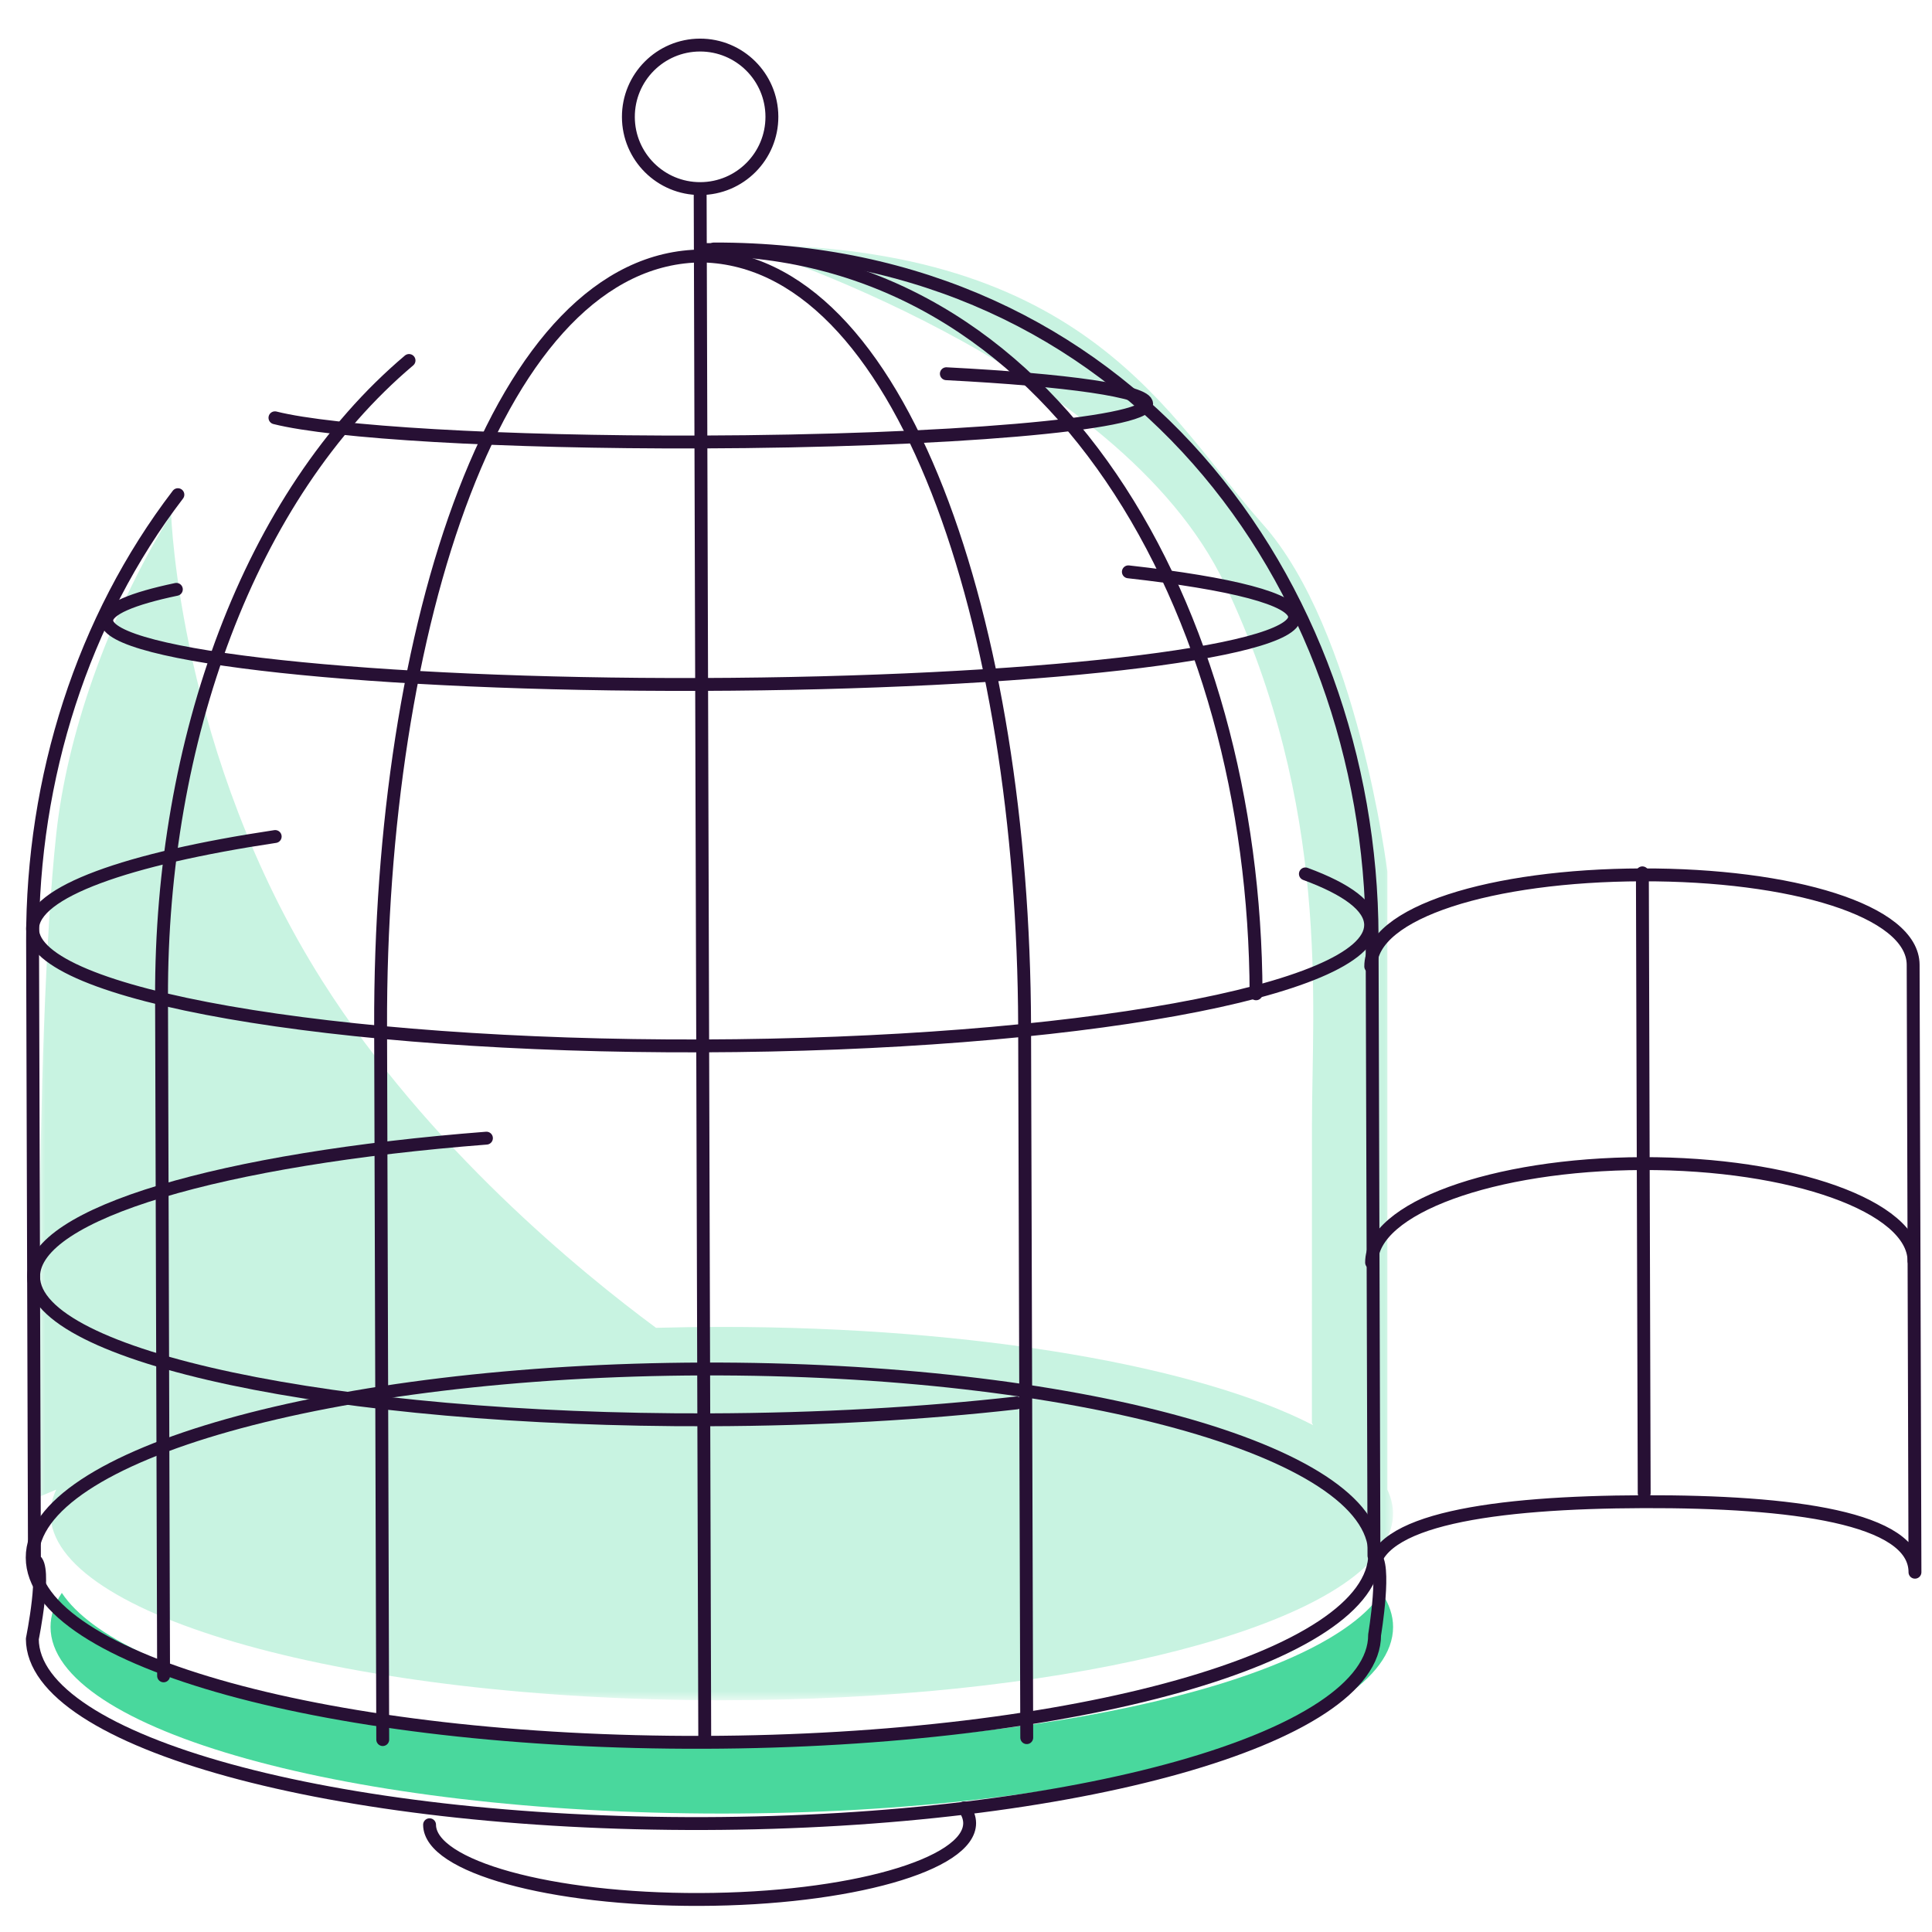 <?xml version="1.0" encoding="UTF-8"?>
<svg width="150px" height="150px" viewBox="0 0 150 150" version="1.1" xmlns="http://www.w3.org/2000/svg" xmlns:xlink="http://www.w3.org/1999/xlink">
    <!-- Generator: Sketch 48.1 (47250) - http://www.bohemiancoding.com/sketch -->
    <title>illo-spot-cage</title>
    <desc>Created with Sketch.</desc>
    <defs>
        <polygon id="path-1" points="0 0.196 105.159 0.196 105.159 113.204 0 113.204"></polygon>
    </defs>
    <g id="Page-1" stroke="none" stroke-width="1" fill="none" fill-rule="evenodd">
        <g id="illo-spot-cage">
            <g id="Page-1" transform="translate(3, 18)">
                <g id="Group-3" transform="translate(0, 0.804)">
                    <mask id="mask-2" fill="white">
                        <use xlink:href="#path-1"></use>
                    </mask>
                    <g id="Clip-2"></g>
                    <path d="M104.716,100.573 C104.998,99.963 105.159,99.342 105.159,98.711 C105.159,98.079 104.998,97.458 104.716,96.848 L104.716,48.872 C104.716,48.872 102.374,30.105 95.044,21.895 C87.713,13.684 81.56,0.196 54.583,0.196 C54.583,0.196 83.905,9.286 92.116,26.586 C100.326,43.887 98.86,59.135 98.86,68.518 C98.86,77.901 98.856,91.683 98.856,91.683 L98.953,91.848 C90.154,87.306 72.896,84.218 53.041,84.218 C51.317,84.218 49.614,84.242 47.933,84.288 C42.132,80 30.198,70.266 22.034,57.375 C10.892,39.781 10.286,21.116 10.286,21.116 C5.257,29.277 2.182,38.409 1.368,45.939 C-0.391,62.213 0.049,97.401 0.049,97.401 C0.049,97.401 0.53,97.196 1.363,96.852 C1.083,97.461 0.922,98.081 0.922,98.711 C0.922,106.715 24.256,113.204 53.041,113.204 C78.845,113.204 100.256,107.987 104.415,101.141 L104.716,101.652 L104.716,100.573 Z" id="Fill-1" fill="#C8F3E1" mask="url(#mask-2)"></path>
                </g>
                <path d="M53.041,117.526 C27.5,117.526 6.264,112.416 1.8,105.672 C1.234,106.528 0.923,107.41 0.923,108.311 C0.923,116.315 24.257,122.804 53.041,122.804 C81.825,122.804 105.159,116.315 105.159,108.311 C105.159,107.41 104.848,106.528 104.282,105.672 C99.818,112.416 78.582,117.526 53.041,117.526" id="Fill-4" fill="#49D89D"></path>
            </g>
            <g id="Page-1" transform="translate(2, 3)" stroke="#271034" stroke-linecap="round" stroke-linejoin="round">
                <path d="M104.736,117.624 C104.76,125.628 81.446,132.187 52.661,132.274 C23.877,132.36 0.524,125.942 0.5,117.938 C0.476,109.934 23.79,103.375 52.574,103.288 C81.358,103.201 104.712,109.62 104.736,117.624 Z" id="Stroke-1"></path>
                <path d="M85.606,41.397 C93.594,42.291 98.508,43.523 98.512,44.898 C98.52,47.716 77.882,50.063 52.415,50.14 C26.948,50.217 6.296,47.994 6.287,45.175 C6.285,44.308 8.24,43.484 11.692,42.758" id="Stroke-3"></path>
                <path d="M71.474,26.016 C80.843,26.5 87.023,27.358 87.026,28.354 C87.03,29.932 71.509,31.259 52.358,31.316 C36.928,31.363 23.85,30.571 19.347,29.437" id="Stroke-5"></path>
                <path d="M99.35,64.849 C102.593,66.043 104.41,67.388 104.415,68.811 C104.43,73.912 81.186,78.118 52.499,78.204 C23.811,78.29 0.543,74.225 0.528,69.124 C0.519,66.258 7.853,63.675 19.366,61.947" id="Stroke-7"></path>
                <path d="M76.932,105.923 C69.769,106.736 61.647,107.207 53.039,107.233 C24.102,107.32 0.628,102.345 0.609,96.12 C0.594,91.193 15.286,86.959 35.767,85.366" id="Stroke-9"></path>
                <path d="M53.42,16.331 C85.539,16.234 104.446,42.213 104.529,69.694 C104.559,79.819 104.674,117.786 104.674,117.786 C105.675,118.221 104.724,123.931 104.724,123.931 C104.748,131.935 81.449,138.494 52.665,138.58 C23.881,138.667 0.534,132.249 0.51,124.244 C0.51,124.244 1.675,118.534 0.674,118.099 C0.674,118.099 0.56,80.132 0.529,70.007 C0.491,57.385 4.429,45.057 11.811,35.406" id="Stroke-11"></path>
                <path d="M52.716,131.986 L52.361,11.923" id="Stroke-13"></path>
                <path d="M10.701,127.113 C10.701,127.113 10.575,85.378 10.542,74.415 C10.483,54.538 17.337,35.478 29.757,24.988" id="Stroke-15"></path>
                <path d="M27.716,132.061 C27.716,132.061 27.584,88.168 27.55,76.751 C27.456,45.764 36.677,16.922 52.527,16.873" id="Stroke-17"></path>
                <path d="M95.521,74.159 C95.431,44.402 79.952,16.29 52.462,16.373" id="Stroke-19"></path>
                <path d="M77.716,131.911 C77.716,131.911 77.584,88.018 77.55,76.601 C77.456,45.614 68.062,16.827 52.212,16.874" id="Stroke-21"></path>
                <path d="M104.424,72.034 C104.411,67.825 113.847,64.959 125.457,64.924 C137.067,64.889 146.523,67.699 146.536,71.907 C146.536,71.907 146.68,120.01 146.678,119.058 C146.665,114.849 137.209,113.556 125.599,113.591 C113.988,113.626 104.57,114.976 104.583,119.184" id="Stroke-23"></path>
                <path d="M104.49,95.025 C104.477,90.817 113.913,87.376 125.523,87.341 C137.133,87.306 146.589,90.691 146.602,94.898" id="Stroke-25"></path>
                <path d="M125.514,64.767 L125.655,112.924" id="Stroke-27"></path>
                <path d="M72.853,137.366 C73.133,137.747 73.281,138.142 73.283,138.547 C73.292,141.785 63.914,144.439 52.335,144.474 C40.756,144.509 31.361,141.912 31.351,138.673" id="Stroke-29"></path>
                <path d="M52.375,11.642 C55.452,11.633 57.939,9.131 57.93,6.054 C57.92,2.977 55.418,0.49 52.341,0.499 C49.265,0.509 46.778,3.011 46.787,6.087 C46.796,9.164 49.298,11.651 52.375,11.642" id="Stroke-31"></path>
            </g>
        </g>
    </g>
</svg>